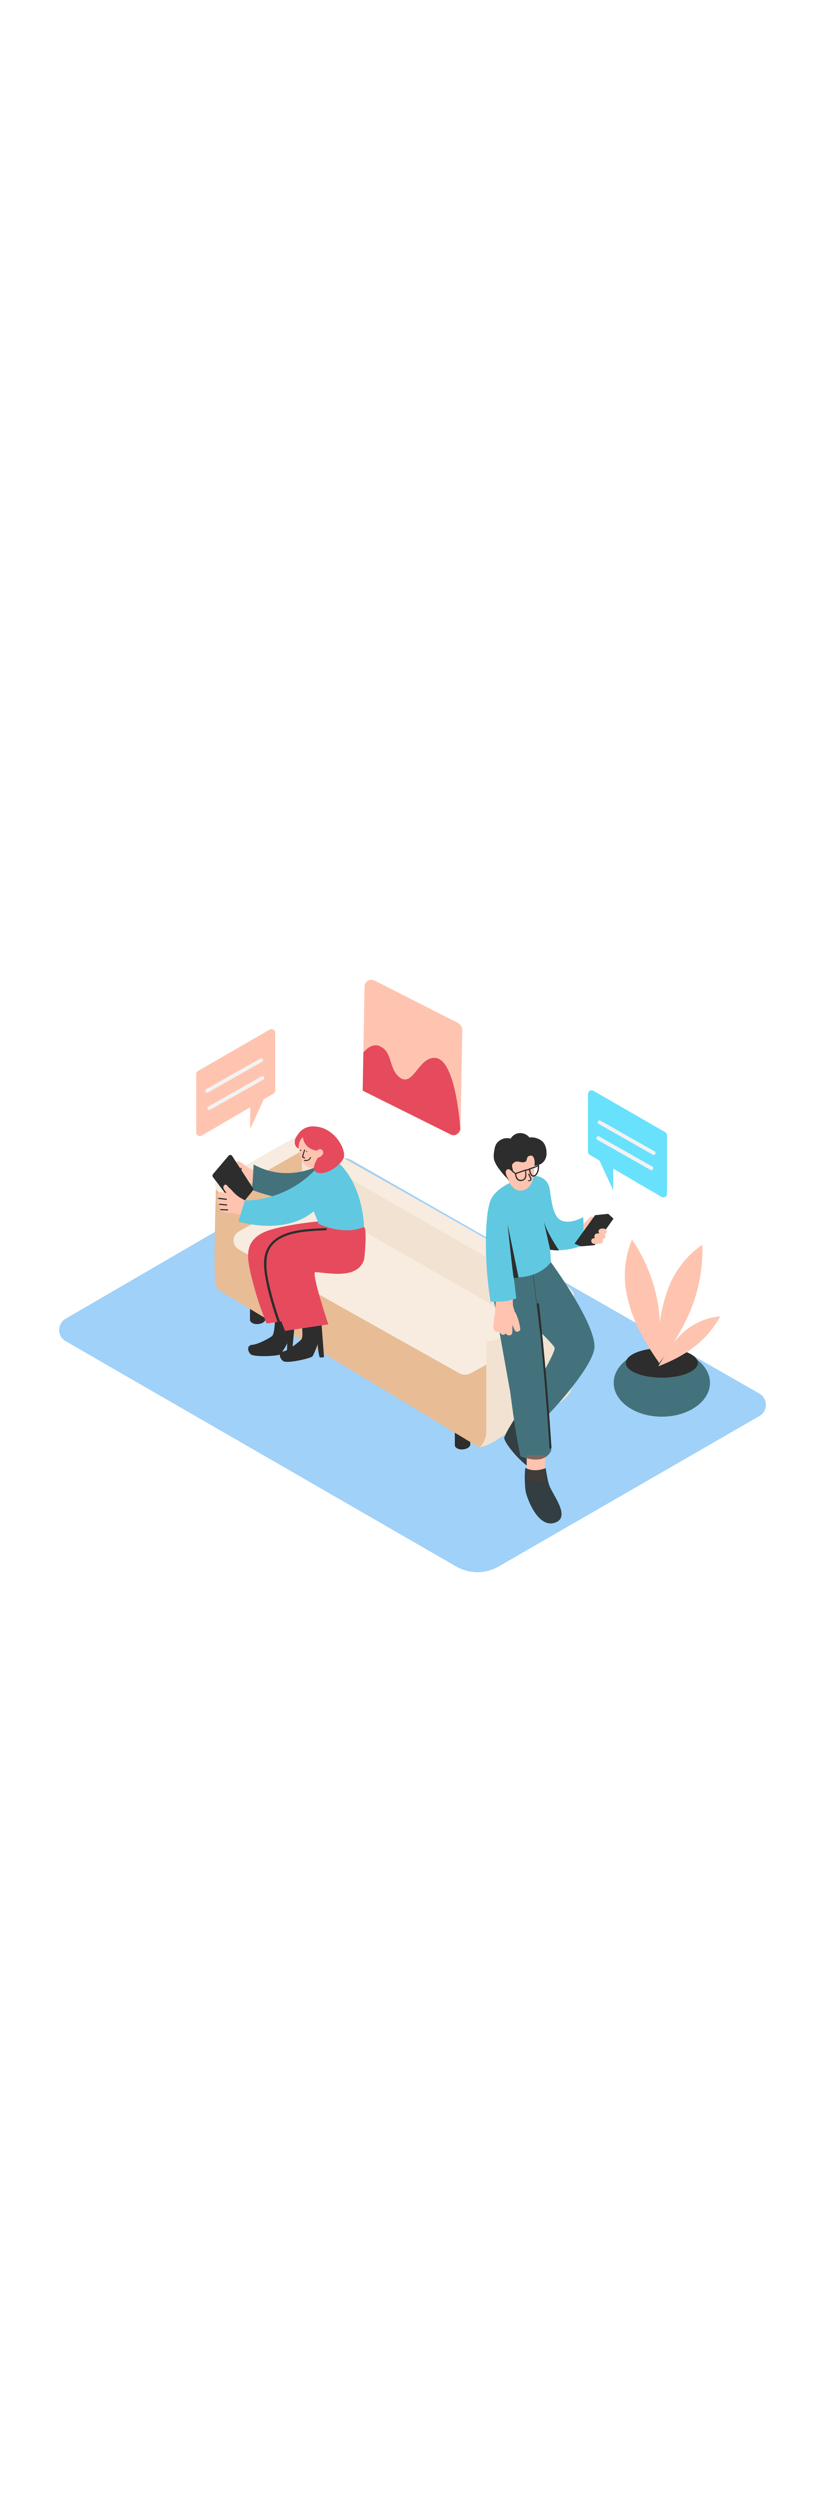 <svg version="1.1" id="Layer_1" xmlns="http://www.w3.org/2000/svg" xmlns:xlink="http://www.w3.org/1999/xlink" x="0px" y="0px" viewBox="0 0 500 500" style="width: 166px;" xml:space="preserve" data-imageid="chatting-1-99" imageName="Chatting 1" class="illustrations_image">
<style type="text/css">
	.st0_chatting-1-99{fill:#A0D1F9;}
	.st1_chatting-1-99{fill:url(#SVGID_1_);}
	.st2_chatting-1-99{fill:url(#SVGID_00000121243470015223053070000016249910358779769527_);}
	.st3_chatting-1-99{fill:url(#SVGID_00000051354893600978245040000010494009261101260202_);}
	.st4_chatting-1-99{fill:#F2E2D1;}
	.st5_chatting-1-99{fill:#2D2D2D;}
	.st6_chatting-1-99{fill:#E8BC95;}
	.st7_chatting-1-99{fill:#F7ECDF;}
	.st8_chatting-1-99{fill:#68E1FD;}
	.st9_chatting-1-99{opacity:0.62;fill:#2D2D2D;enable-background:new    ;}
	.st10_chatting-1-99{fill:#FFC4B0;}
	.st11_chatting-1-99{fill:#E54B5D;}
	.st12_chatting-1-99{opacity:0.13;fill:#2D2D2D;enable-background:new    ;}
	.st13_chatting-1-99{opacity:0.9;}
	.st14_chatting-1-99{opacity:0.9;fill:#2D2D2D;enable-background:new    ;}
	.st15_chatting-1-99{fill:#F2F2F2;}
</style>
<path id="Base_chatting-1-99" class="st0_chatting-1-99" d="M39.5,291.4l164.4-95.6c2.4-1.4,5.4-1.4,7.8,0l245.8,140.7c3.7,2.1,5,6.9,2.9,10.6&#10;&#9;c-0.7,1.2-1.7,2.2-2.9,2.9l-157.2,90.7c-7.9,4.5-17.5,4.5-25.4,0L39.5,304.9c-3.7-2.1-5-6.9-2.8-10.6&#10;&#9;C37.3,293.1,38.3,292.1,39.5,291.4z"/>
<g id="Shadow_chatting-1-99">
	<g id="Shadow_00000090290498053026542780000001346029312444181120__chatting-1-99">
		
			<linearGradient id="SVGID_1_-chatting-1-99" gradientUnits="userSpaceOnUse" x1="327.242" y1="131.359" x2="280.816" y2="87.216" gradientTransform="matrix(1 0 0 -1 0 502)">
			<stop offset="0" style="stop-color:#29ABE2"/>
			<stop offset="1" style="stop-color:#F2F2F2;stop-opacity:0"/>
		</linearGradient>
		<path class="st1_chatting-1-99" d="M280.3,442.8l56.7-30.6l-28.4-51.4l-79.9,52.7C237.3,419.4,271.9,436.7,280.3,442.8z"/>
		
			<linearGradient id="SVGID_00000039108548447986773020000018015136871457292709_-chatting-1-99" gradientUnits="userSpaceOnUse" x1="215.169" y1="201.634" x2="179.314" y2="148.726" gradientTransform="matrix(1 0 0 -1 0 502)">
			<stop offset="0" style="stop-color:#29ABE2"/>
			<stop offset="1" style="stop-color:#F2F2F2;stop-opacity:0"/>
		</linearGradient>
		<path style="fill:url(#SVGID_00000039108548447986773020000018015136871457292709_);" d="M218.5,407.6l87.2-48.8L166,267l-96.3,56&#10;&#9;&#9;&#9;C78.3,328.8,210.1,401.5,218.5,407.6z"/>
		
			<linearGradient id="SVGID_00000008840511565098664070000001043617738964963736_-chatting-1-99" gradientUnits="userSpaceOnUse" x1="396.085" y1="177.724" x2="361.29" y2="148.341" gradientTransform="matrix(1 0 0 -1 0 502)">
			<stop offset="0" style="stop-color:#29ABE2"/>
			<stop offset="1" style="stop-color:#F2F2F2;stop-opacity:0"/>
		</linearGradient>
		<path style="fill:url(#SVGID_00000008840511565098664070000001043617738964963736_);" d="M326,401.4l94.4-58.8L385,320.1l-96.3,56&#10;&#9;&#9;&#9;C297.3,382,317.5,395.3,326,401.4z"/>
	</g>
</g>
<g id="Sofa_chatting-1-99">
	<path class="st4_chatting-1-99" d="M288.7,368.9c0,0,5.7-0.7,12.3-5.8s-12.3-4.3-12.3-4.3V368.9z"/>
	<path class="st5_chatting-1-99" d="M150.6,275.6v16.9c0,0,0.9,2.4,4.8,2.1s4.5-2.6,4.5-2.6v-20.2L150.6,275.6z"/>
	<path class="st5_chatting-1-99" d="M274,351.2V368c0,0,0.9,2.4,4.8,2.1s4.5-2.6,4.5-2.6v-20.2L274,351.2z"/>
	<path class="st6_chatting-1-99" d="M301.2,279.1c8.4-5.6,17.1-10.7,25.5-16.3l-136.2-77.9c-5.5-3.1-12.2-3.1-17.6,0.1l-37.7,22.1&#10;&#9;&#9;c-6.2,3.6-5.2,9.2-5.2,9.2s-1.7,51.7,0,55.1s6.9,5.8,6.9,5.8L288.8,369C301.2,359.5,291.1,285.8,301.2,279.1z"/>
	<path class="st4_chatting-1-99" d="M308.3,290.9c0,0-126.7-72.7-126.5-73.4s0-27.3,0-27.3l149.5,86.1L308.3,290.9z"/>
	<path class="st7_chatting-1-99" d="M143.9,238.8l38.3-21.4l144.7,83.1l-43.5,23.8c-2.1,1.1-4.6,1.1-6.6,0l-132.9-74.6c-3-1.7-4.1-5.5-2.4-8.5&#10;&#9;&#9;C142.1,240.2,142.9,239.4,143.9,238.8z"/>
	<path class="st4_chatting-1-99" d="M344,274.4l-1.7-0.1c-2.6,2-5.5,3.6-8.6,4.9c-12.6,9.5-26.7,17.4-40.8,24.5v60.8c1.8,0.4,3.6,0.5,5.5,0.3&#10;&#9;&#9;l39-23.1c5.1-3,8.3-8.5,8.2-14.5V276C345,275.5,344.5,274.9,344,274.4z"/>
	<path class="st7_chatting-1-99" d="M131.2,208.8c0,0-3.7,1.2,0,5.8s17.1-5.1,17.1-5.1l33.5-19.2l149.5,86.1l-39,22.2c0,0-3,2.4-0.7,5&#10;&#9;&#9;s5.5,1.4,11.8-1.7s41-22.7,41-22.7s3.4-2.3-1.8-6.8s-153.7-88-153.7-88s-5.5-5.1-12.3-1.6S131.2,208.8,131.2,208.8z"/>
</g>
<g id="Character_Female_chatting-1-99">
	<path class="st5_chatting-1-99" d="M165.6,293.1c0,0-0.2,7.4-1.7,8.7s-8.6,5.1-11.9,5.3s-3,3.6-1.1,5.6s16.9,1.2,18,0.1s5.2-7.8,4.6-7.9&#10;&#9;&#9;s-0.9,9-0.3,9.3c0.8,0.2,1.7,0.3,2.5,0.2l2.2-23.8"/>
	<path class="st5_chatting-1-99" d="M181.8,295.1c0,0,1,7.4-0.3,8.8s-7.6,6.5-10.8,7.2s-2.4,4.1-0.1,5.8s16.9-1.7,17.7-2.9s3.8-8.5,3.2-8.5&#10;&#9;&#9;s0.6,9,1.2,9.2c0.8,0.1,1.7,0,2.5-0.2l-1.8-23.8"/>
	<path class="st8_chatting-1-99 targetColor" d="M193.2,198.6c0,0-19.4,11.5-40.4-0.1l-1,15.3c0,0,23.1,9.2,39.3,5.4" style="fill: rgb(104, 225, 253);"/>
	<path class="st9_chatting-1-99" d="M193.2,198.6c0,0-19.4,11.5-40.4-0.1l-1,15.3c0,0,23.1,9.2,39.3,5.4"/>
	<path class="st10_chatting-1-99" d="M152.6,201.8c0,0-2.5-1.2-2.8-1.3c-1.1-0.7-2.1-1.5-3.1-2.2c-0.9-0.8-1.9-1.4-3.1-1.7&#10;&#9;&#9;c-0.9-0.1-1.7,0.5-1.8,1.3c0,0.2,0,0.4,0,0.7c0.2,1.2,2.2,2.4,2.9,3.3c0.1,0.1,0.6-1.4,0.7-1.4c-0.2,0.5-0.4,0.9-0.7,1.4&#10;&#9;&#9;c0,0.2-0.1,0.3-0.1,0.5c-0.9,1.7-2.2,3.2-3.2,4.9c-0.1,0.3-0.3,0.5-0.4,0.8c-0.1,0.2-0.2,0.4-0.2,0.6c1.2,0.2,2.4,0.4,3.6,0.4&#10;&#9;&#9;c2.5,0.6,5.1,0.8,7.7,0.7C152.3,207.1,152.4,204.5,152.6,201.8z"/>
	<path class="st5_chatting-1-99" d="M147.5,206.5c-2.4-1-2.3-3.5-1.9-5.7c0.1-0.4-0.6-0.6-0.6-0.2c-0.5,2.6-0.4,5.3,2.4,6.5&#10;&#9;&#9;C147.8,207.3,147.9,206.7,147.5,206.5z"/>
	<path class="st11_chatting-1-99" d="M179.1,259c1.5,0.1,15.7,1.8,26.3-2.1c2.7-3.8,4.2-8.4,5.3-12.8c1-4.1,1.7-8.2,2-12.4l-10.8,0.5&#10;&#9;&#9;c-10.6,0.3-21.2,1.6-31.7,3.8c-6.1,1.4-13,2.8-17.3,7.6c-5,5.5-3.5,13.1-2.1,19.6c2.4,10.6,5.7,21,9.8,31.1l26.1-3.9&#10;&#9;&#9;C186.8,290.4,176.3,258.8,179.1,259z"/>
	<path class="st11_chatting-1-99" d="M190,263.3c9.1,0.7,25.1,4.1,29.2-7.1c0.5-1.3,2.1-20.1,0-20l-6.3,0.3c-10.6,0.3-21.2,1.6-31.6,3.8&#10;&#9;&#9;c-6.1,1.4-12.9,2.8-17.3,7.6c-5,5.5-3.5,13.1-2.1,19.7c2.4,10.6,5.7,21,9.8,31.1l26.1-3.9C197.7,294.7,187.2,263.1,190,263.3z"/>
	<path class="st5_chatting-1-99" d="M144.2,224.2l8-9.9c0.4-0.5,0.4-1.2,0.1-1.7l-12.4-19.2c-0.4-0.7-1.3-0.9-2-0.4c-0.1,0.1-0.2,0.2-0.3,0.3&#10;&#9;&#9;l-9.3,11c-0.4,0.5-0.4,1.3,0,1.8l13.7,18.1c0.5,0.6,1.4,0.7,2,0.3C144.1,224.3,144.2,224.3,144.2,224.2z"/>
	<path class="st10_chatting-1-99" d="M157.9,227.1h-0.1c0.4-0.7,0.1-1.5-0.6-1.9c0,0-0.1,0-0.1-0.1c0.3-0.8-0.1-1.7-0.9-1.9c-0.1,0-0.2,0-0.2-0.1&#10;&#9;&#9;c-1.8-0.3-3.5-0.8-5.2-1.4c-1.1-0.5-2.2-1-3.2-1.6c-1.1-0.6-2.2-1.2-3.2-1.8c-1.4-0.9-2.7-2-3.9-3.3c-0.5-0.6-1-1.1-1.6-1.7&#10;&#9;&#9;c-0.6-0.5-1.1-1-1.6-1.6c-0.8-1.2-1.9-1.6-2.6-0.2s0.9,2.7,1.7,4.1c-1.4-0.2-2.7-0.4-4.1-0.6l-0.1,0.1c-1.3,1.1-1.5,2.1-0.6,2.9&#10;&#9;&#9;c0.2,0.3,0.1,0.6-0.1,0.9c-0.6,0.8-1.5,2.7,0.2,3c0.4,0.1,0.6,0.5,0.5,0.9c-0.2,1.5,0.4,3,1.6,3.9c2.1,0.9,4.3,0.8,6.7,1.1&#10;&#9;&#9;c2.4,0.5,4.8,1.1,7.2,2c2.4,0.6,4.8,1.3,7.2,2.1c0.8,0.3,1.7-0.2,2-1.1c0.1-0.3,0.1-0.7,0-1l0.5,0.1&#10;&#9;&#9;C158.8,230.4,159.5,227.7,157.9,227.1z"/>
	<path class="st5_chatting-1-99" d="M131.4,219l-0.1,0.2l5,0.6c0.2,0,0.3-0.1,0.4-0.3c0-0.2-0.1-0.3-0.3-0.4l-4.7-0.6&#10;&#9;&#9;C131.6,218.7,131.6,218.9,131.4,219z"/>
	<path class="st5_chatting-1-99" d="M132.1,222.8c1.5,0.1,3,0.3,4.4,0.4c0.4,0,0.5-0.6,0.1-0.7c-1.6-0.1-3.2-0.3-4.7-0.4&#10;&#9;&#9;C132.1,222.3,132.2,222.6,132.1,222.8z"/>
	<path class="st5_chatting-1-99" d="M132.9,226l4.2,0.2c0.4,0,0.5-0.6,0.1-0.7l-4.6-0.2C132.6,225.6,132.8,225.8,132.9,226z"/>
	<path class="st8_chatting-1-99 targetColor" d="M192.5,198.5c0,0-15,21-45,21.7l-3.9,12.6c0,0,27.4,8.9,45.4-6.1l3,7.6c0,0,15.3,7.3,27.3,1.7&#10;&#9;&#9;c0,0-0.4-33.5-24.5-44.8" style="fill: rgb(104, 225, 253);"/>
	<path class="st12_chatting-1-99" d="M192.5,198.5c0,0-16.9,21.6-45,21.7l-3.9,12.6c0,0,27.4,8.9,45.4-6.1l3,7.6c0,0,15.3,7.3,27.3,1.7&#10;&#9;&#9;c0,0-0.4-33.5-24.5-44.8"/>
	<path class="st10_chatting-1-99" d="M179.9,183.4c0,0-0.8,15.1,6.6,16.9c8.4,2.1,14.1-9.6,10.3-16.1S181.9,178.4,179.9,183.4z"/>
	<path class="st11_chatting-1-99" d="M184.7,177c-3,0.9-5.5,3.1-6.8,6c-0.1,0.2-0.2,0.4-0.2,0.6c-0.1,0.6-0.1,1.2-0.1,1.8c0,1.5,0.9,2.9,2.3,3.5&#10;&#9;&#9;c0-2.4,0.3-4.8,2.5-6.9c0,0-0.9,1.7,7.2,5.3c0,0,5.6,7.4,4,11.2c0.1-0.4,1.2-0.9,1.5-1.1c1.2-1,2.3-2.2,3.3-3.4&#10;&#9;&#9;C205.4,185,194.4,174,184.7,177z"/>
	<path class="st11_chatting-1-99" d="M182.5,182c0,0,0.2,6.9,8.5,8.2c5,0.8-5.6,9.9-0.6,12.8s14.3-3.5,16.5-8.2s-5.1-18.5-17-19.2&#10;&#9;&#9;c0,0-8.5-1.6-12,7.9"/>
	<path class="st5_chatting-1-99" d="M184.8,190.4c-0.2,0-0.3,0.1-0.4,0.3c0,0.2,0.1,0.3,0.3,0.3s0.3-0.1,0.4-0.3&#10;&#9;&#9;C185.1,190.6,184.9,190.4,184.8,190.4z"/>
	<path class="st5_chatting-1-99" d="M181.1,189.6l-0.2,0.1c-0.4,0.1-0.2,0.8,0.2,0.6l0.2-0.1C181.7,190.1,181.5,189.5,181.1,189.6z"/>
	<path class="st10_chatting-1-99" d="M194.4,190.2c-1.4-2.4-4.6,0.1-4.5,2.2c0,0.3,0.3,0.6,0.6,0.6h0.1c0,0.1,0,0.2,0.1,0.2c-0.2,0-0.3,0-0.5,0&#10;&#9;&#9;c-0.8-0.2-1,1.2-0.2,1.3C192,194.9,195.8,192.7,194.4,190.2z M191.6,191.3c0.1,0.1,0.2,0.2,0.2,0.2c0.2,0.1,0.5,0.1,0.6-0.1&#10;&#9;&#9;c0,0.1-0.1,0.2-0.1,0.2c-0.2,0.3-0.6,0.5-1,0.5h-0.1C191.2,191.9,191.4,191.6,191.6,191.3L191.6,191.3z"/>
	<path class="st5_chatting-1-99" d="M183.5,194.2c-1.3-0.1-0.6-1.5-0.4-2.2s0.4-1.4,0.7-2.1c0.1-0.4-0.5-0.6-0.6-0.2c-0.2,0.7-0.5,1.4-0.7,2.1&#10;&#9;&#9;c-0.2,0.6-0.4,1.2-0.5,1.8c0,0.9,0.8,1.1,1.5,1.2C183.9,194.9,183.9,194.2,183.5,194.2z"/>
	<path class="st5_chatting-1-99" d="M186.8,194.1c-0.2,0.6-0.6,1.1-1.1,1.4c-0.7,0.3-1.5,0.4-2.2,0.2c-0.4-0.1-0.6,0.6-0.2,0.6&#10;&#9;&#9;c0.8,0.2,1.7,0.1,2.5-0.2c0.7-0.4,1.3-1,1.5-1.8C187.5,194,186.9,193.7,186.8,194.1z"/>
	<path class="st5_chatting-1-99" d="M196.2,236.8c-11.8,0.6-30.6,0.6-35.9,13.9c-2.6,6.7-0.6,15.2,0.8,21.9c2,8.4,4.6,16.8,7.6,24.9&#10;&#9;&#9;c0.3,0.9,1.7,0.5,1.4-0.4c-2.4-6.7-4.7-13.5-6.5-20.4s-3.7-14.5-2.9-21.7c1.9-16.1,23.2-16.3,35.4-16.9&#10;&#9;&#9;C197.1,238.1,197.1,236.7,196.2,236.8z"/>
</g>
<g id="Character_Male_chatting-1-99">
	<path class="st8_chatting-1-99 targetColor" d="M326,348.1c-3.4,2.8-7.7,9.7-10.2,13.1c-0.6,0.7-1.2,1.5-1.8,2.3l-6.6-7.2l10-15.7L326,348.1z" style="fill: rgb(104, 225, 253);"/>
	<path class="st8_chatting-1-99 targetColor" d="M310.9,350.3c1.7,3.4,4.8,5.8,8.3,5.8c-0.7,2.5-2.5,7.2-1.6,9.1c1.3,2.8,11.8,15.1,5.1,16.8&#10;&#9;&#9;c-5,1.2-19.6-16-18.9-19C304.2,360.9,308.9,353.4,310.9,350.3z" style="fill: rgb(104, 225, 253);"/>
	<path class="st8_chatting-1-99 targetColor" d="M328.7,381.4c0.7,4.1,1.3,8.1,2.4,10.9c2.3,5.8,12.9,18.8,3.1,22c-10.4,3.4-16.9-15.4-17.5-18.7&#10;&#9;&#9;c-0.5-2.5-0.9-10.4-0.2-14.4C320.1,383.3,324.8,382.9,328.7,381.4z" style="fill: rgb(104, 225, 253);"/>
	<g class="st13_chatting-1-99">
		<path class="st5_chatting-1-99" d="M326,348.1c-3.4,2.8-7.7,9.7-10.2,13.1c-0.6,0.7-1.2,1.5-1.8,2.3l-6.6-7.2l10-15.7L326,348.1z"/>
		<path class="st5_chatting-1-99" d="M310.9,350.3c1.7,3.4,4.8,5.8,8.3,5.8c-0.7,2.5-2.5,7.2-1.6,9.1c1.3,2.8,11.8,15.1,5.1,16.8&#10;&#9;&#9;&#9;c-5,1.2-19.6-16-18.9-19C304.2,360.9,308.9,353.4,310.9,350.3z"/>
	</g>
	<path class="st8_chatting-1-99 targetColor" d="M331.9,257.4c0,0,29,39.5,26,52.8s-27.6,38.9-27.6,38.9l-2.6-26.1c0,0,7-12.3,6.4-14.1s-7.6-8.3-7.6-8.3&#10;&#9;&#9;l-9.9-38.6" style="fill: rgb(104, 225, 253);"/>
	<path class="st8_chatting-1-99 targetColor" d="M313.6,374.2c-3.8-17.4-6.1-38.5-6.4-39.7c-0.4-1.7-10.1-56.5-10.1-56.5c1.8-8.5-2.2-6.4-1.1-15&#10;&#9;&#9;c2-0.2,9.9-3.3,11.8-3.7c4-0.8,7.8-6.4,11.5-8.2c3.8,21.7,9.9,85.5,12.8,119.6C329.3,376.7,322.6,377.8,313.6,374.2z" style="fill: rgb(104, 225, 253);"/>
	<path class="st9_chatting-1-99" d="M331.9,257.4c0,0,29,39.5,26,52.8s-27.6,38.9-27.6,38.9l-2.6-26.1c0,0,7-12.3,6.4-14.1s-8.9-9.9-8.9-9.9&#10;&#9;&#9;l-4.8-39.1"/>
	<path class="st10_chatting-1-99" d="M349,236.3c2.8-1.5,4.3-4.4,6.9-6.2l0.1-0.1l0.2-0.1c0.9-0.2,1.9,0.3,2.1,1.3c0.1,0.4,0,0.9-0.2,1.3&#10;&#9;&#9;c-0.7,1.3-1.8,2.3-3.1,3c-0.2,0.4-0.6,0.7-1,0.8c-1.6,0.4-3.1,1-4.6,1.6c-0.8,0.5-1.9,0.2-2.4-0.6c-0.2-0.4-0.3-0.9-0.2-1.3&#10;&#9;&#9;C347.4,236.5,348.3,236.7,349,236.3z"/>
	<path class="st10_chatting-1-99" d="M348.8,241.4C348.8,241.3,348.8,241.3,348.8,241.4c1-2.4,1.9-4.8,2.8-7.2c0.6-0.6,1.2-1.2,1.8-1.9&#10;&#9;&#9;c0.1,0,0.3,0,0.4,0c0.9,0,1.6,0.7,1.6,1.6c0,0.2,0,0.3-0.1,0.5l-0.2,0.6c0.2,0.4,0.1,0.9-0.1,1.4c-0.7,1.5-1.5,3.1-2.2,4.6&#10;&#9;&#9;c-0.2,0.8-0.6,1.5-1,2.1l-0.5,0.9c-1,2-4,0.2-3-1.7L348.8,241.4z"/>
	<path class="st5_chatting-1-99" d="M329.1,219.4c1,7.9,0,16.4,3.3,23.9c1.1,2.4,2.5,4.6,4.2,6.6l0.3,0.3c-7.1-0.2-9.8-1.2-9.8-1.2l1.1-35&#10;&#9;&#9;c0.2,0.6,0.7,2.1,1.3,4.1C329.2,218.4,329,218.9,329.1,219.4z"/>
	<path class="st10_chatting-1-99" d="M328.8,373.6c-0.5,4.6-1.1,9.2-0.4,13.7c0.1,1,0.3,2.1,0.5,3.1l-11.6-2v-14.9L328.8,373.6z"/>
	<path class="st14_chatting-1-99" d="M328.7,381.4c0.7,4.1,1.3,8.1,2.4,10.9c2.3,5.8,12.9,18.8,3.1,22c-10.4,3.4-16.9-15.4-17.5-18.7&#10;&#9;&#9;c-0.5-2.5-0.9-10.4-0.2-14.4C320.1,383.3,324.8,382.9,328.7,381.4z"/>
	<path class="st9_chatting-1-99" d="M313.6,374.2c-3.8-17.4-6.1-38.5-6.4-39.7c-0.4-1.7-10.1-56.5-10.1-56.5c1.8-8.5-2.2-6.4-1.1-15&#10;&#9;&#9;c2-0.2,9.9-3.3,11.8-3.7c4-0.8,7.8-6.4,11.5-8.2c3.8,21.7,9.9,85.5,12.8,119.6C329.3,376.7,322.6,377.8,313.6,374.2z"/>
	<path class="st10_chatting-1-99" d="M297.2,295.5c0.2-2.7,0.5-5.3,1.1-7.9c0-3,0.2-6.1,0.7-9.1c3.3-0.1,6.6-0.1,9.9,0.1c0,1.6,0,3.3,0.1,4.9&#10;&#9;&#9;c0.4,1.2,0.7,2.4,1,3.6c0.2,0.2,0.4,0.4,0.5,0.6c1.5,3.1,2.5,6.4,2.9,9.8c0.1,1.7-2.5,2.4-3.3,0.9c-0.5-1.1-1-2.2-1.4-3.3&#10;&#9;&#9;c0,1.5,0,3.1-0.1,4.6c0,1-0.8,1.7-1.8,1.7c-0.9,0.1-1.7-0.4-2.1-1.2c-0.6,0.8-1.5,1-2.4,0.7c-0.7-0.4-1.2-1-1.5-1.7&#10;&#9;&#9;c-0.6,0.3-1.4,0.3-2.1,0C297.3,298.5,297.1,296.9,297.2,295.5z"/>
	<path class="st8_chatting-1-99 targetColor" d="M351.3,230.2c-1.1,0.5-2.2,1.1-3.3,1.5c-4.1,1.6-10,2.3-12.7-2c-2.1-3.4-2.8-7.5-3.4-11.4&#10;&#9;&#9;c-0.6-3.5-0.6-7.8-3.4-10.4c-1.5-1.3-3.4-2.2-5.4-2.5c-4.9-1.1-7.4,0-11.9,2.1c-5.6,2.7-12.7,6.1-15.5,12.1&#10;&#9;&#9;c-3.5,7.6-4.4,35.2-0.2,61.5c5.4,0.2,10.6,0.1,15.5-2c-0.7-6-1.5-12.3-1.5-12.3c0.6-0.7,14,1,22.4-9.5l-0.5-7.9&#10;&#9;&#9;c1.9,0.4,1.2,0.6,3,0.7c5.2,0.2,10.3-0.6,15.2-2.4C351.8,242.4,351.7,236.1,351.3,230.2z" style="fill: rgb(104, 225, 253);"/>
	<path class="st12_chatting-1-99" d="M351.3,230.2c-1.1,0.5-2.2,1.1-3.3,1.5c-4.1,1.6-10,2.3-12.7-2c-2.1-3.4-2.8-7.5-3.4-11.4&#10;&#9;&#9;c-0.6-3.5-0.6-7.8-3.4-10.4c-1.5-1.3-3.4-2.2-5.4-2.5c-4.9-1.1-7.4,0-11.9,2.1c-5.6,2.7-12.7,6.1-15.5,12.1&#10;&#9;&#9;c-3.5,7.6-4.4,35.2-0.2,61.5c5.4,0.2,10.6,0.1,15.5-2c-0.7-6-1.5-12.3-1.5-12.3c0.6-0.7,14,1,22.4-9.5l-0.5-7.9&#10;&#9;&#9;c1.9,0.4,1.2,0.6,3,0.7c5.2,0.2,10.3-0.6,15.2-2.4C351.8,242.4,351.7,236.1,351.3,230.2z"/>
	<path class="st10_chatting-1-99" d="M317.2,213.1c-1.1,0.7-2.3,1-3.6,1.1c-4.1,0.2-6.5-4.1-8.1-7.2c-1.8-3.6-3.3-7.8-3.4-11.8&#10;&#9;&#9;c0-0.7,0.1-1.4,0.2-2c1.5-4.7,18.3-8.2,19.2,1.1C322.2,199.6,322.6,209.8,317.2,213.1z"/>
	<path class="st10_chatting-1-99" d="M304.1,200.1c1.2-0.1,2.3,0.4,3.1,1.2c0.9,0.8,1.5,1.9,1.6,3.1c0.1,0.5-0.1,1-0.6,1.2c-0.4,0.7-1.3,0.9-2,0.5&#10;&#9;&#9;c0,0-0.1,0-0.1-0.1c-1.1-0.7-2.1-1.6-2.9-2.7C302.6,202.3,302.5,200.4,304.1,200.1z"/>
	<path class="st5_chatting-1-99" d="M298,188.8c0.3-2,1.4-3.8,3.2-4.9c1.9-1.3,4.2-1.6,6.4-1c0.8-1.4,2.1-2.4,3.6-3c2.8-0.9,5.9,0,7.7,2.3&#10;&#9;&#9;c2.4-0.3,4.8,0.3,6.8,1.6c2.3,1.4,3.2,3.9,3.5,6.5c0,0.4,0,0.8,0,1.1c0.1,0.7,0.1,1.3-0.1,2c-0.9,4.6-4.8,5.7-7.2,5.9&#10;&#9;&#9;c0.4-2.5,0-7.2-2.9-6c-0.2,0-0.3,0-0.5,0.1c-1.8,0.9-0.3,3.3-2.9,3.7s-4.1-1.6-6.5,0.7s2.9,4.9-2.7,9.2c0,0.3-0.1,0.6-0.1,0.9&#10;&#9;&#9;c0.1-0.4-2.2-2.4-2.5-2.8c-0.9-1-1.8-2.1-2.6-3.2c-1.5-1.8-2.7-3.8-3.5-6C297.1,193.6,297.5,191.2,298,188.8z"/>
	<path class="st10_chatting-1-99" d="M304.7,203.4c-0.2-1.6,1-2.5,2.3-1.9c1.9,1.2,3.2,3.2,3.2,5.5c0,0.4-0.1,0.9-0.5,1.2&#10;&#9;&#9;c-0.1,0.1-0.1,0.2-0.2,0.3c-0.6,0.6-1.5,0.6-2.1,0l-0.1-0.1C305.9,207.1,304.9,205.3,304.7,203.4z"/>
	<path class="st5_chatting-1-99" d="M321.3,205.8c-0.3,0-0.6-0.1-0.9-0.2c-1.5-0.9-1.8-4.1-1.8-4.4v-0.3l0.3-0.1c0.4-0.1,3.5-1.2,5.4-1.9l0.5-0.2&#10;&#9;&#9;v0.5c0,0.2,0.2,5.2-2.7,6.4C321.9,205.8,321.6,205.8,321.3,205.8z M319.4,201.4c0.1,1,0.5,3,1.4,3.5c0.3,0.2,0.7,0.2,1,0&#10;&#9;&#9;c1.9-0.8,2.2-3.9,2.2-5.2C322.9,200.2,320.4,201.1,319.4,201.4z"/>
	<path class="st5_chatting-1-99" d="M313.6,208.5c-0.6,0-1.3-0.2-1.8-0.6c-1.5-1.2-1.6-3.8-1.6-3.9v-0.3l6.4-2.2l0.1,0.4c0,0.1,1,3.1-0.1,5&#10;&#9;&#9;c-0.5,0.8-1.3,1.4-2.2,1.5C314.2,208.4,313.9,208.5,313.6,208.5z M311,204.2c0,1.2,0.5,2.3,1.3,3.1c0.6,0.4,1.3,0.5,2,0.4&#10;&#9;&#9;s1.3-0.5,1.7-1.2c0.7-1.3,0.4-3.3,0.2-4.1L311,204.2z"/>
	<path class="st5_chatting-1-99" d="M307.9,201.3l2.8,2.4c0.4,0.3-0.2,0.8-0.5,0.5l-2.7-2.4C307,201.5,307.5,201,307.9,201.3z"/>
	<path class="st5_chatting-1-99" d="M318.4,208c0.5,0,1.1-0.2,1.1-0.7c-0.1-0.4-0.2-0.7-0.4-1c-0.3-0.6-0.6-1.2-0.9-1.8c-0.1-0.2,0-0.4,0.2-0.5&#10;&#9;&#9;c0.1-0.1,0.3,0,0.4,0.1c0.3,0.6,0.6,1.2,0.9,1.8c0.3,0.5,0.5,1,0.5,1.5c0,0.9-1.2,1.2-1.9,1.2C318,208.8,318,208.1,318.4,208z"/>
	<path class="st5_chatting-1-99" d="M316.1,201.7c1-0.2,2.1-0.5,3.1-0.8c0.4-0.1,0.6,0.6,0.2,0.7c-1,0.3-2,0.6-3.1,0.8&#10;&#9;&#9;C315.9,202.4,315.7,201.8,316.1,201.7z"/>
	<polygon class="st5_chatting-1-99" points="369.6,231.1 358.2,247.1 349.9,247.8 361.2,230.7 &#9;"/>
	<polygon class="st5_chatting-1-99" points="366.4,228.2 358.5,229 346.1,246.2 349.9,247.8 360,233.8 369.6,231.1 &#9;"/>
	<path class="st10_chatting-1-99" d="M357.8,242.9h0.6c-0.6-0.8-0.4-1.9,0.3-2.5c0.3-0.2,0.6-0.3,1-0.4h1.4c-0.6-0.6-0.7-1.4-0.3-2.1&#10;&#9;&#9;c0.7-1.1,3.8-1.2,4.4,0c0.5,0.8,0.2,1.9-0.6,2.4l-0.4,0.2c0.7,0.7,0.7,1.8,0,2.5c-0.3,0.3-0.7,0.5-1.1,0.5h-0.2&#10;&#9;&#9;c0.5,0.8,0.4,1.8-0.4,2.4c-0.3,0.2-0.6,0.3-1,0.3c-1.2,0.1-2.4,0.2-3.6,0.1c-0.9,0-1.7-0.8-1.7-1.7&#10;&#9;&#9;C356.1,243.6,356.9,242.9,357.8,242.9z"/>
	<path class="st5_chatting-1-99" d="M324.7,282.6c-0.1-0.7-1.2-0.8-1.2,0c3.2,28.8,5.7,57.6,7.5,86.5c0,0.8,1.2,0.8,1.2,0&#10;&#9;&#9;C330.4,340.2,327.9,311.4,324.7,282.6z"/>
	<path class="st5_chatting-1-99" d="M309.5,266.9c-0.6-1.8-3.7-32.3-3.7-32.3l6.6,32L309.5,266.9z"/>
	<path class="st5_chatting-1-99" d="M336.7,250.2c-1.3-2-7.4-11.2-9.1-17.4l3.8,17C333.2,250.1,334.9,250.3,336.7,250.2z"/>
</g>
<g id="Plant_chatting-1-99">
	<ellipse class="st8_chatting-1-99 targetColor" cx="398.7" cy="330" rx="29" ry="20.4" style="fill: rgb(104, 225, 253);"/>
	<ellipse class="st9_chatting-1-99" cx="398.7" cy="330" rx="29" ry="20.4"/>
	<ellipse class="st5_chatting-1-99" cx="398.7" cy="318" rx="21.7" ry="8.9"/>
	<path class="st10_chatting-1-99" d="M397.9,303.2c0-4-0.1-8-0.5-12c-0.1-1-0.2-2.1-0.3-3.1c0-0.2-0.2-1.4-0.2-2s-0.3-2.1-0.3-2.1&#10;&#9;&#9;c-0.1-0.8-0.3-1.6-0.4-2.4c-2.4-13.6-7.7-26.5-15.5-37.9c-2.9,7-4.4,14.6-4.3,22.2c0,2.2,0.2,4.4,0.4,6.6c0,0.6,0.1,0.8,0.1,0.9&#10;&#9;&#9;c0-0.1,0-0.1,0.1,0.4c0.2,1.1,0.4,2.1,0.6,3.2c0.9,4.1,2,8.1,3.4,12c1.3,3.6,2.8,7.1,4.7,10.5c2,3.8,4.1,7.5,6.4,11.1&#10;&#9;&#9;c1.8,2.8,3.5,5.3,5.2,7.7C397.6,313.2,397.9,308.2,397.9,303.2z"/>
	<path class="st10_chatting-1-99" d="M405.4,306.3c2.2-3.4,4.2-6.8,6.1-10.4c0.5-0.9,1-1.8,1.4-2.8l0.9-1.9c0.2-0.5,0.9-2,0.9-1.9&#10;&#9;&#9;c0.3-0.8,0.6-1.5,1-2.3c5.3-12.7,7.9-26.4,7.4-40.2c-6.3,4.3-11.6,9.9-15.6,16.3c-1.2,1.9-2.2,3.8-3.2,5.7&#10;&#9;&#9;c-0.3,0.5-0.4,0.7-0.4,0.8c0-0.1,0.1-0.1-0.1,0.4c-0.4,1-0.9,2-1.2,3c-1.5,3.9-2.7,7.9-3.6,12c-0.9,3.7-1.4,7.5-1.7,11.3&#10;&#9;&#9;c-0.4,4.2-0.6,8.5-0.6,12.8c0,3.3,0.1,6.4,0.2,9.3C399.7,314.6,402.6,310.5,405.4,306.3z"/>
	<path class="st10_chatting-1-99" d="M405.2,316.3c2.3-1.1,4.5-2.3,6.6-3.6c0.6-0.3,1.1-0.7,1.7-1l1.1-0.7l1.1-0.8l1.2-0.9&#10;&#9;&#9;c7-5.1,12.8-11.7,17-19.3c-4.8,0.3-9.4,1.6-13.7,3.8c-1.2,0.6-2.4,1.3-3.6,2l-0.5,0.3c0,0,0.1,0-0.2,0.1c-0.6,0.4-1.1,0.8-1.6,1.2&#10;&#9;&#9;c-2.1,1.6-4,3.4-5.8,5.3c-1.7,1.7-3.2,3.6-4.6,5.6c-1.6,2.2-3.1,4.4-4.4,6.7c-1.1,1.8-2,3.5-2.9,5.1&#10;&#9;&#9;C399.5,318.9,402.4,317.7,405.2,316.3z"/>
</g>
<g id="Wall_Painting_chatting-1-99">
	<path class="st10_chatting-1-99" d="M278.5,117.7l-1.1,59.6c0,2.1-1.8,3.7-3.8,3.7c-0.6,0-1.1-0.1-1.6-0.4l-50.7-25.2c-1.7-0.9-2.8-2.6-2.8-4.5&#10;&#9;&#9;l1.1-59.7c0-2.2,1.9-4,4.1-4c0.6,0,1.2,0.2,1.8,0.4l50.2,25.5C277.5,114,278.5,115.8,278.5,117.7z"/>
	<path class="st11_chatting-1-99" d="M227.3,126.7c9.6,2.7,6.3,13.4,13.2,19.1c8.4,6.9,11.6-12.7,22-11.5c12.4,1.5,14.8,43,14.8,43&#10;&#9;&#9;c-2,4.7-5.4,3.3-5.4,3.3L218.5,154l0.4-23C221.1,128.4,223.9,126.3,227.3,126.7z"/>
</g>
<g id="Chat_bubble_2_chatting-1-99">
	<polyline class="st10_chatting-1-99" points="161.6,153.3 150.7,177.1 150.7,156.6 &#9;"/>
	<path class="st10_chatting-1-99" d="M162.5,117.2l-43.2,24.9c-0.7,0.4-1.1,1.1-1.1,1.9v35.2c0,1.2,1,2.2,2.2,2.2c0.4,0,0.8-0.1,1.1-0.3l43.2-25.3&#10;&#9;&#9;c0.7-0.4,1.1-1.1,1.1-1.9v-34.8c0-1.2-1-2.2-2.2-2.2C163.2,116.9,162.8,117,162.5,117.2z"/>
	<path class="st15_chatting-1-99" d="M125.3,155.1l28.6-16.2l4.1-2.3c0.5-0.4,0.6-1.1,0.3-1.6c-0.3-0.4-0.9-0.6-1.4-0.4l-28.6,16.2l-4.1,2.3&#10;&#9;&#9;c-0.5,0.3-0.7,1-0.4,1.5C124.1,155.3,124.7,155.4,125.3,155.1z"/>
	<path class="st15_chatting-1-99" d="M126.6,165.5l28.1-15.9l4-2.3c0.5-0.3,0.7-1,0.4-1.5s-1-0.7-1.5-0.4l0,0l-28.1,15.9l-4,2.3&#10;&#9;&#9;c-0.5,0.3-0.7,1-0.4,1.5C125.3,165.6,126,165.8,126.6,165.5L126.6,165.5z"/>
</g>
<g id="Chat_bubble_1_chatting-1-99">
	<polyline class="st8_chatting-1-99 targetColor" points="358.4,190.2 369.4,214 369.4,193.6 &#9;" style="fill: rgb(104, 225, 253);"/>
	<path class="st8_chatting-1-99 targetColor" d="M357.5,154.1l43.2,24.9c0.7,0.4,1.1,1.1,1.1,1.9v35.2c0,1.2-1,2.2-2.2,2.2c-0.4,0-0.8-0.1-1.1-0.3l-43.2-25.3&#10;&#9;&#9;c-0.7-0.4-1.1-1.1-1.1-1.9V156c0-1.2,1-2.2,2.3-2.2C356.8,153.8,357.2,153.9,357.5,154.1z" style="fill: rgb(104, 225, 253);"/>
	<path class="st15_chatting-1-99" d="M394.4,190.6l-28.6-16.2l-4.1-2.3c-0.6-0.3-1.2-0.1-1.5,0.5c-0.3,0.5-0.1,1.1,0.4,1.4l28.6,16.3l4.1,2.3&#10;&#9;&#9;c0.6,0.3,1.2,0,1.5-0.5C395,191.5,394.9,191,394.4,190.6L394.4,190.6z"/>
	<path class="st15_chatting-1-99" d="M393.1,199.8L365,183.9l-4-2.3c-0.6-0.3-1.3-0.1-1.6,0.4s-0.1,1.3,0.4,1.6l28.1,15.9l4,2.3&#10;&#9;&#9;c0.6,0.3,1.2,0,1.5-0.5C393.7,200.7,393.6,200.1,393.1,199.8L393.1,199.8z"/>
</g>
</svg>